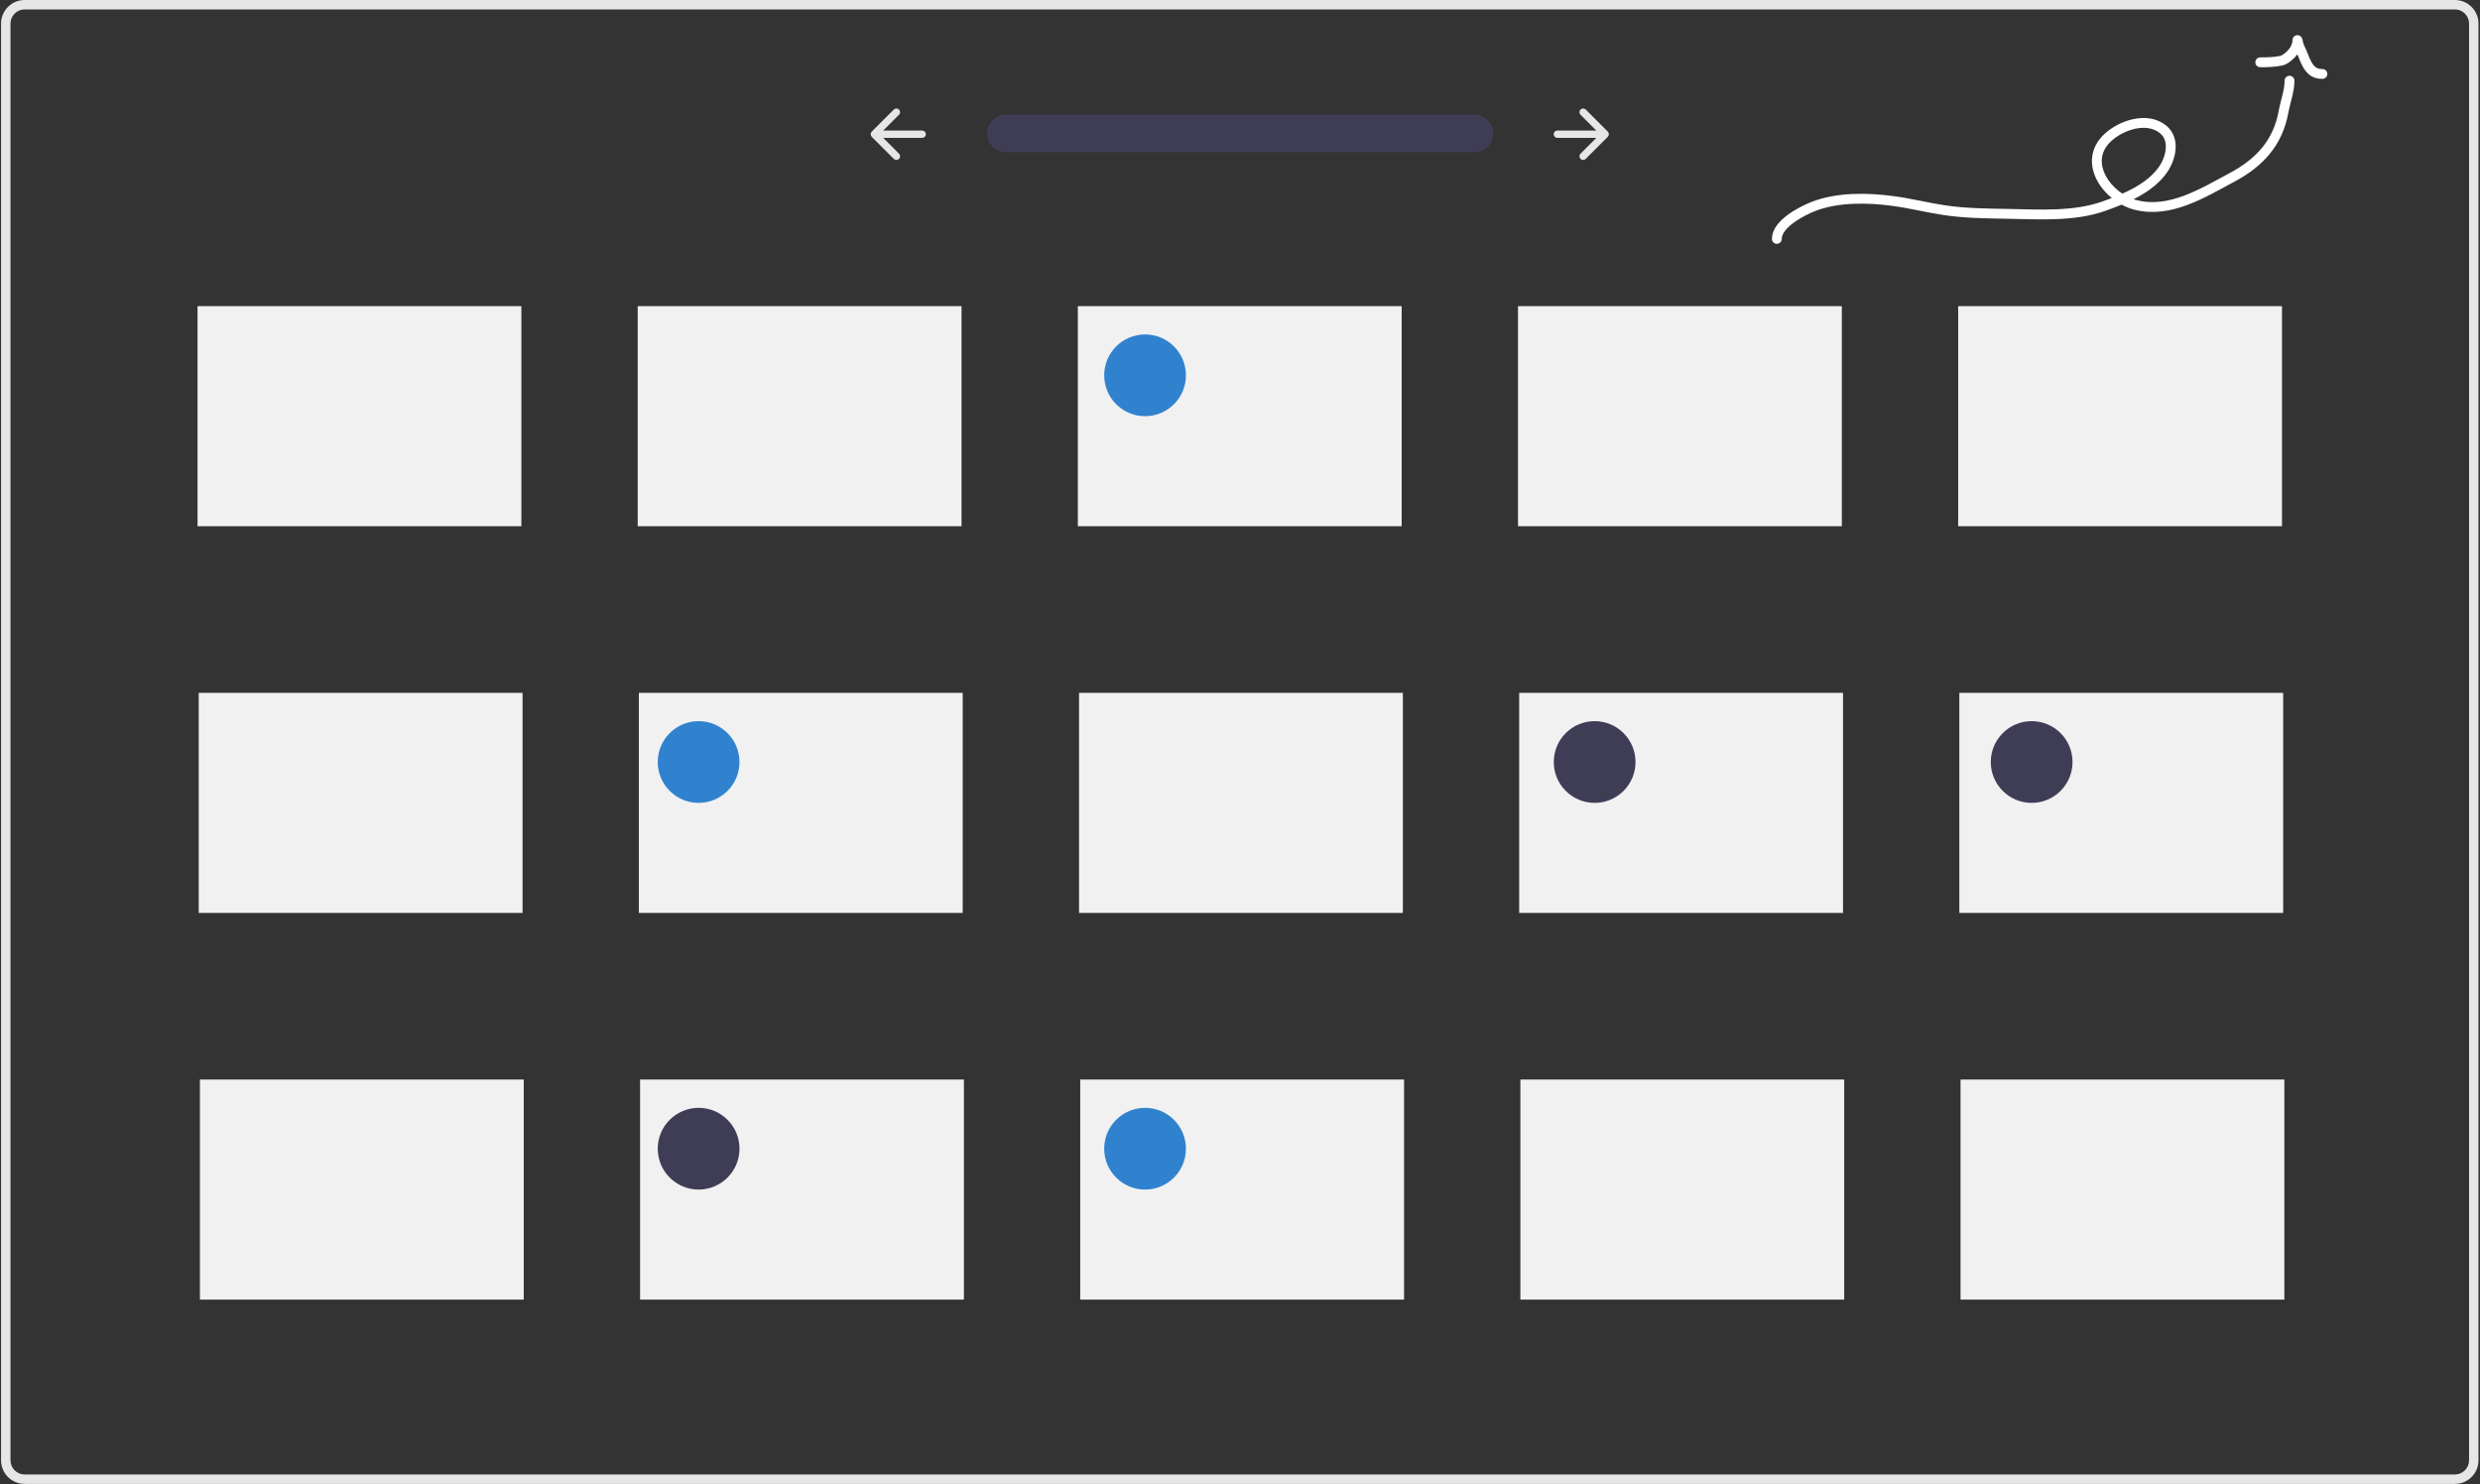<svg width="757" height="453" viewBox="0 0 757 453" fill="none" xmlns="http://www.w3.org/2000/svg">
<rect x="0" y="0" width="757" height="453" fill="#333333" stroke="none"/>
<path d="M749.339 452.963H7.517C5.609 452.961 3.779 452.202 2.43 450.852C1.081 449.503 0.322 447.673 0.32 445.765V7.197C0.322 5.289 1.081 3.46 2.43 2.11C3.779 0.761 5.609 0.002 7.517 0H749.339C751.247 0.002 753.077 0.761 754.426 2.11C755.776 3.46 756.535 5.289 756.537 7.197V445.765C756.535 447.673 755.776 449.503 754.426 450.852C753.077 452.202 751.247 452.961 749.339 452.963ZM7.517 2.879C6.372 2.88 5.274 3.336 4.465 4.145C3.655 4.955 3.2 6.053 3.199 7.197V445.765C3.2 446.91 3.655 448.008 4.465 448.817C5.274 449.627 6.372 450.082 7.517 450.084H749.339C750.484 450.082 751.582 449.627 752.391 448.817C753.201 448.008 753.656 446.91 753.658 445.765V7.197C753.656 6.053 753.201 4.955 752.391 4.145C751.582 3.336 750.484 2.88 749.339 2.879H7.517Z" fill="#E6E6E6"/>
<path d="M306.922 35.026C305.425 35.051 303.998 35.663 302.949 36.731C301.899 37.798 301.311 39.235 301.311 40.733C301.311 42.23 301.899 43.667 302.949 44.734C303.998 45.801 305.425 46.414 306.922 46.439H449.995C451.505 46.461 452.963 45.884 454.048 44.833C455.133 43.782 455.758 42.345 455.785 40.834C455.812 39.324 455.239 37.865 454.192 36.776C453.145 35.687 451.709 35.058 450.199 35.026L450.182 35.026C450.12 35.025 450.057 35.025 449.995 35.026H306.922Z" fill="#3F3D56"/>
<path d="M482.44 33.437C482.229 33.648 482.111 33.934 482.111 34.231C482.111 34.529 482.229 34.815 482.44 35.025L487.26 39.846H475.374C475.077 39.846 474.792 39.965 474.582 40.176C474.372 40.386 474.255 40.671 474.255 40.968C474.255 41.266 474.372 41.551 474.582 41.761C474.792 41.972 475.077 42.09 475.374 42.091H487.26L482.44 46.912C482.336 47.016 482.253 47.14 482.197 47.276C482.14 47.412 482.111 47.558 482.111 47.706C482.111 47.853 482.14 47.999 482.197 48.135C482.253 48.272 482.336 48.395 482.44 48.5C482.544 48.604 482.668 48.687 482.804 48.743C482.94 48.8 483.086 48.828 483.234 48.828C483.381 48.828 483.527 48.8 483.664 48.743C483.8 48.687 483.924 48.604 484.028 48.5L490.765 41.763C490.976 41.552 491.094 41.266 491.094 40.968C491.094 40.671 490.976 40.385 490.765 40.175L484.028 33.437C483.924 33.333 483.8 33.25 483.664 33.194C483.527 33.138 483.381 33.108 483.234 33.108C483.087 33.108 482.941 33.138 482.804 33.194C482.668 33.25 482.544 33.333 482.44 33.437Z" fill="#E6E6E6"/>
<path d="M274.416 33.437C274.627 33.648 274.745 33.934 274.745 34.231C274.745 34.529 274.627 34.815 274.416 35.025L269.596 39.846H281.482C281.63 39.845 281.776 39.874 281.913 39.93C282.05 39.986 282.174 40.068 282.279 40.172C282.383 40.277 282.466 40.401 282.523 40.537C282.58 40.673 282.609 40.819 282.61 40.967C282.61 41.115 282.581 41.261 282.524 41.398C282.468 41.534 282.385 41.658 282.281 41.763C282.176 41.867 282.052 41.95 281.915 42.006C281.779 42.063 281.633 42.092 281.485 42.091H269.596L274.416 46.912C274.521 47.016 274.603 47.14 274.66 47.276C274.716 47.412 274.745 47.558 274.745 47.706C274.745 47.853 274.716 47.999 274.66 48.135C274.603 48.272 274.521 48.395 274.416 48.5C274.312 48.604 274.188 48.687 274.052 48.743C273.916 48.8 273.77 48.829 273.622 48.829C273.475 48.829 273.329 48.8 273.193 48.743C273.056 48.687 272.933 48.604 272.828 48.5L266.091 41.763C265.881 41.552 265.762 41.266 265.762 40.969C265.762 40.671 265.881 40.385 266.091 40.175L272.828 33.437C273.039 33.227 273.324 33.108 273.622 33.108C273.92 33.108 274.206 33.227 274.416 33.437Z" fill="#E6E6E6"/>
<path d="M159.144 93.45H60.299V160.627H159.144V93.45Z" fill="#F1F1F1"/>
<path d="M293.498 93.45H194.652V160.627H293.498V93.45Z" fill="#F1F1F1"/>
<path d="M427.851 93.45H329.005V160.627H427.851V93.45Z" fill="#F1F1F1"/>
<path d="M562.204 93.45H463.359V160.627H562.204V93.45Z" fill="#F1F1F1"/>
<path d="M696.558 93.45H597.712V160.627H696.558V93.45Z" fill="#F1F1F1"/>
<path d="M159.507 211.489H60.661V278.666H159.507V211.489Z" fill="#F1F1F1"/>
<path d="M293.86 211.489H195.014V278.666H293.86V211.489Z" fill="#F1F1F1"/>
<path d="M428.213 211.489H329.368V278.666H428.213V211.489Z" fill="#F1F1F1"/>
<path d="M562.567 211.489H463.721V278.666H562.567V211.489Z" fill="#F1F1F1"/>
<path d="M696.92 211.489H598.074V278.666H696.92V211.489Z" fill="#F1F1F1"/>
<path d="M159.869 329.528H61.024V396.705H159.869V329.528Z" fill="#F1F1F1"/>
<path d="M294.223 329.528H195.377V396.705H294.223V329.528Z" fill="#F1F1F1"/>
<path d="M428.576 329.528H329.73V396.705H428.576V329.528Z" fill="#F1F1F1"/>
<path d="M562.929 329.528H464.084V396.705H562.929V329.528Z" fill="#F1F1F1"/>
<path d="M697.283 329.528H598.437V396.705H697.283V329.528Z" fill="#F1F1F1"/>
<path d="M349.521 127.038C356.411 127.038 361.996 121.453 361.996 114.563C361.996 107.673 356.411 102.087 349.521 102.087C342.631 102.087 337.045 107.673 337.045 114.563C337.045 121.453 342.631 127.038 349.521 127.038Z" fill="#3182CE"/>
<path d="M213.248 245.077C220.138 245.077 225.724 239.492 225.724 232.602C225.724 225.711 220.138 220.126 213.248 220.126C206.358 220.126 200.772 225.711 200.772 232.602C200.772 239.492 206.358 245.077 213.248 245.077Z" fill="#3182CE"/>
<path d="M349.521 363.116C356.411 363.116 361.996 357.531 361.996 350.641C361.996 343.75 356.411 338.165 349.521 338.165C342.631 338.165 337.045 343.75 337.045 350.641C337.045 357.531 342.631 363.116 349.521 363.116Z" fill="#3182CE"/>
<path d="M486.753 245.077C493.643 245.077 499.229 239.492 499.229 232.602C499.229 225.711 493.643 220.126 486.753 220.126C479.863 220.126 474.277 225.711 474.277 232.602C474.277 239.492 479.863 245.077 486.753 245.077Z" fill="#3F3D56"/>
<path d="M620.147 245.077C627.037 245.077 632.622 239.492 632.622 232.602C632.622 225.711 627.037 220.126 620.147 220.126C613.257 220.126 607.671 225.711 607.671 232.602C607.671 239.492 613.257 245.077 620.147 245.077Z" fill="#3F3D56"/>
<path d="M213.248 363.116C220.138 363.116 225.724 357.531 225.724 350.641C225.724 343.75 220.138 338.165 213.248 338.165C206.358 338.165 200.772 343.75 200.772 350.641C200.772 357.531 206.358 363.116 213.248 363.116Z" fill="#3F3D56"/>
<path d="M542.366 72.921C542.366 68.319 550.01 64.377 553.642 62.976C561.046 60.12 570.261 60.319 578.029 61.382C583.239 62.095 588.345 63.387 593.541 64.166C599.859 65.114 606.385 65.162 612.764 65.275C622.337 65.447 633.067 66.19 642.235 62.916C648.696 60.608 656.412 57.478 660.369 51.579C662.684 48.127 663.99 42.56 660.288 39.517C655.369 35.471 647.426 38.197 643.324 42.058C635.433 49.485 643.205 60.339 651.857 62.552C662.393 65.248 672.48 58.86 681.348 54.121C689.699 49.657 695.303 43.631 697.041 34.07C697.597 31.012 698.856 27.739 698.856 24.63" stroke="white" stroke-width="3" stroke-linecap="round"/>
<path d="M701.271 12.239C701.271 13.325 700.896 14.328 700.339 15.269C699.668 16.405 697.724 18.213 696.443 18.498C694.275 18.979 692.135 19.015 689.92 19.015" stroke="white" stroke-width="3" stroke-linecap="round"/>
<path d="M701.441 12.747C701.534 13.868 702.21 14.944 702.627 15.966C703.27 17.544 703.881 19.334 704.923 20.7C705.965 22.065 707.246 22.573 708.895 22.573" stroke="white" stroke-width="3" stroke-linecap="round"/>
</svg>
